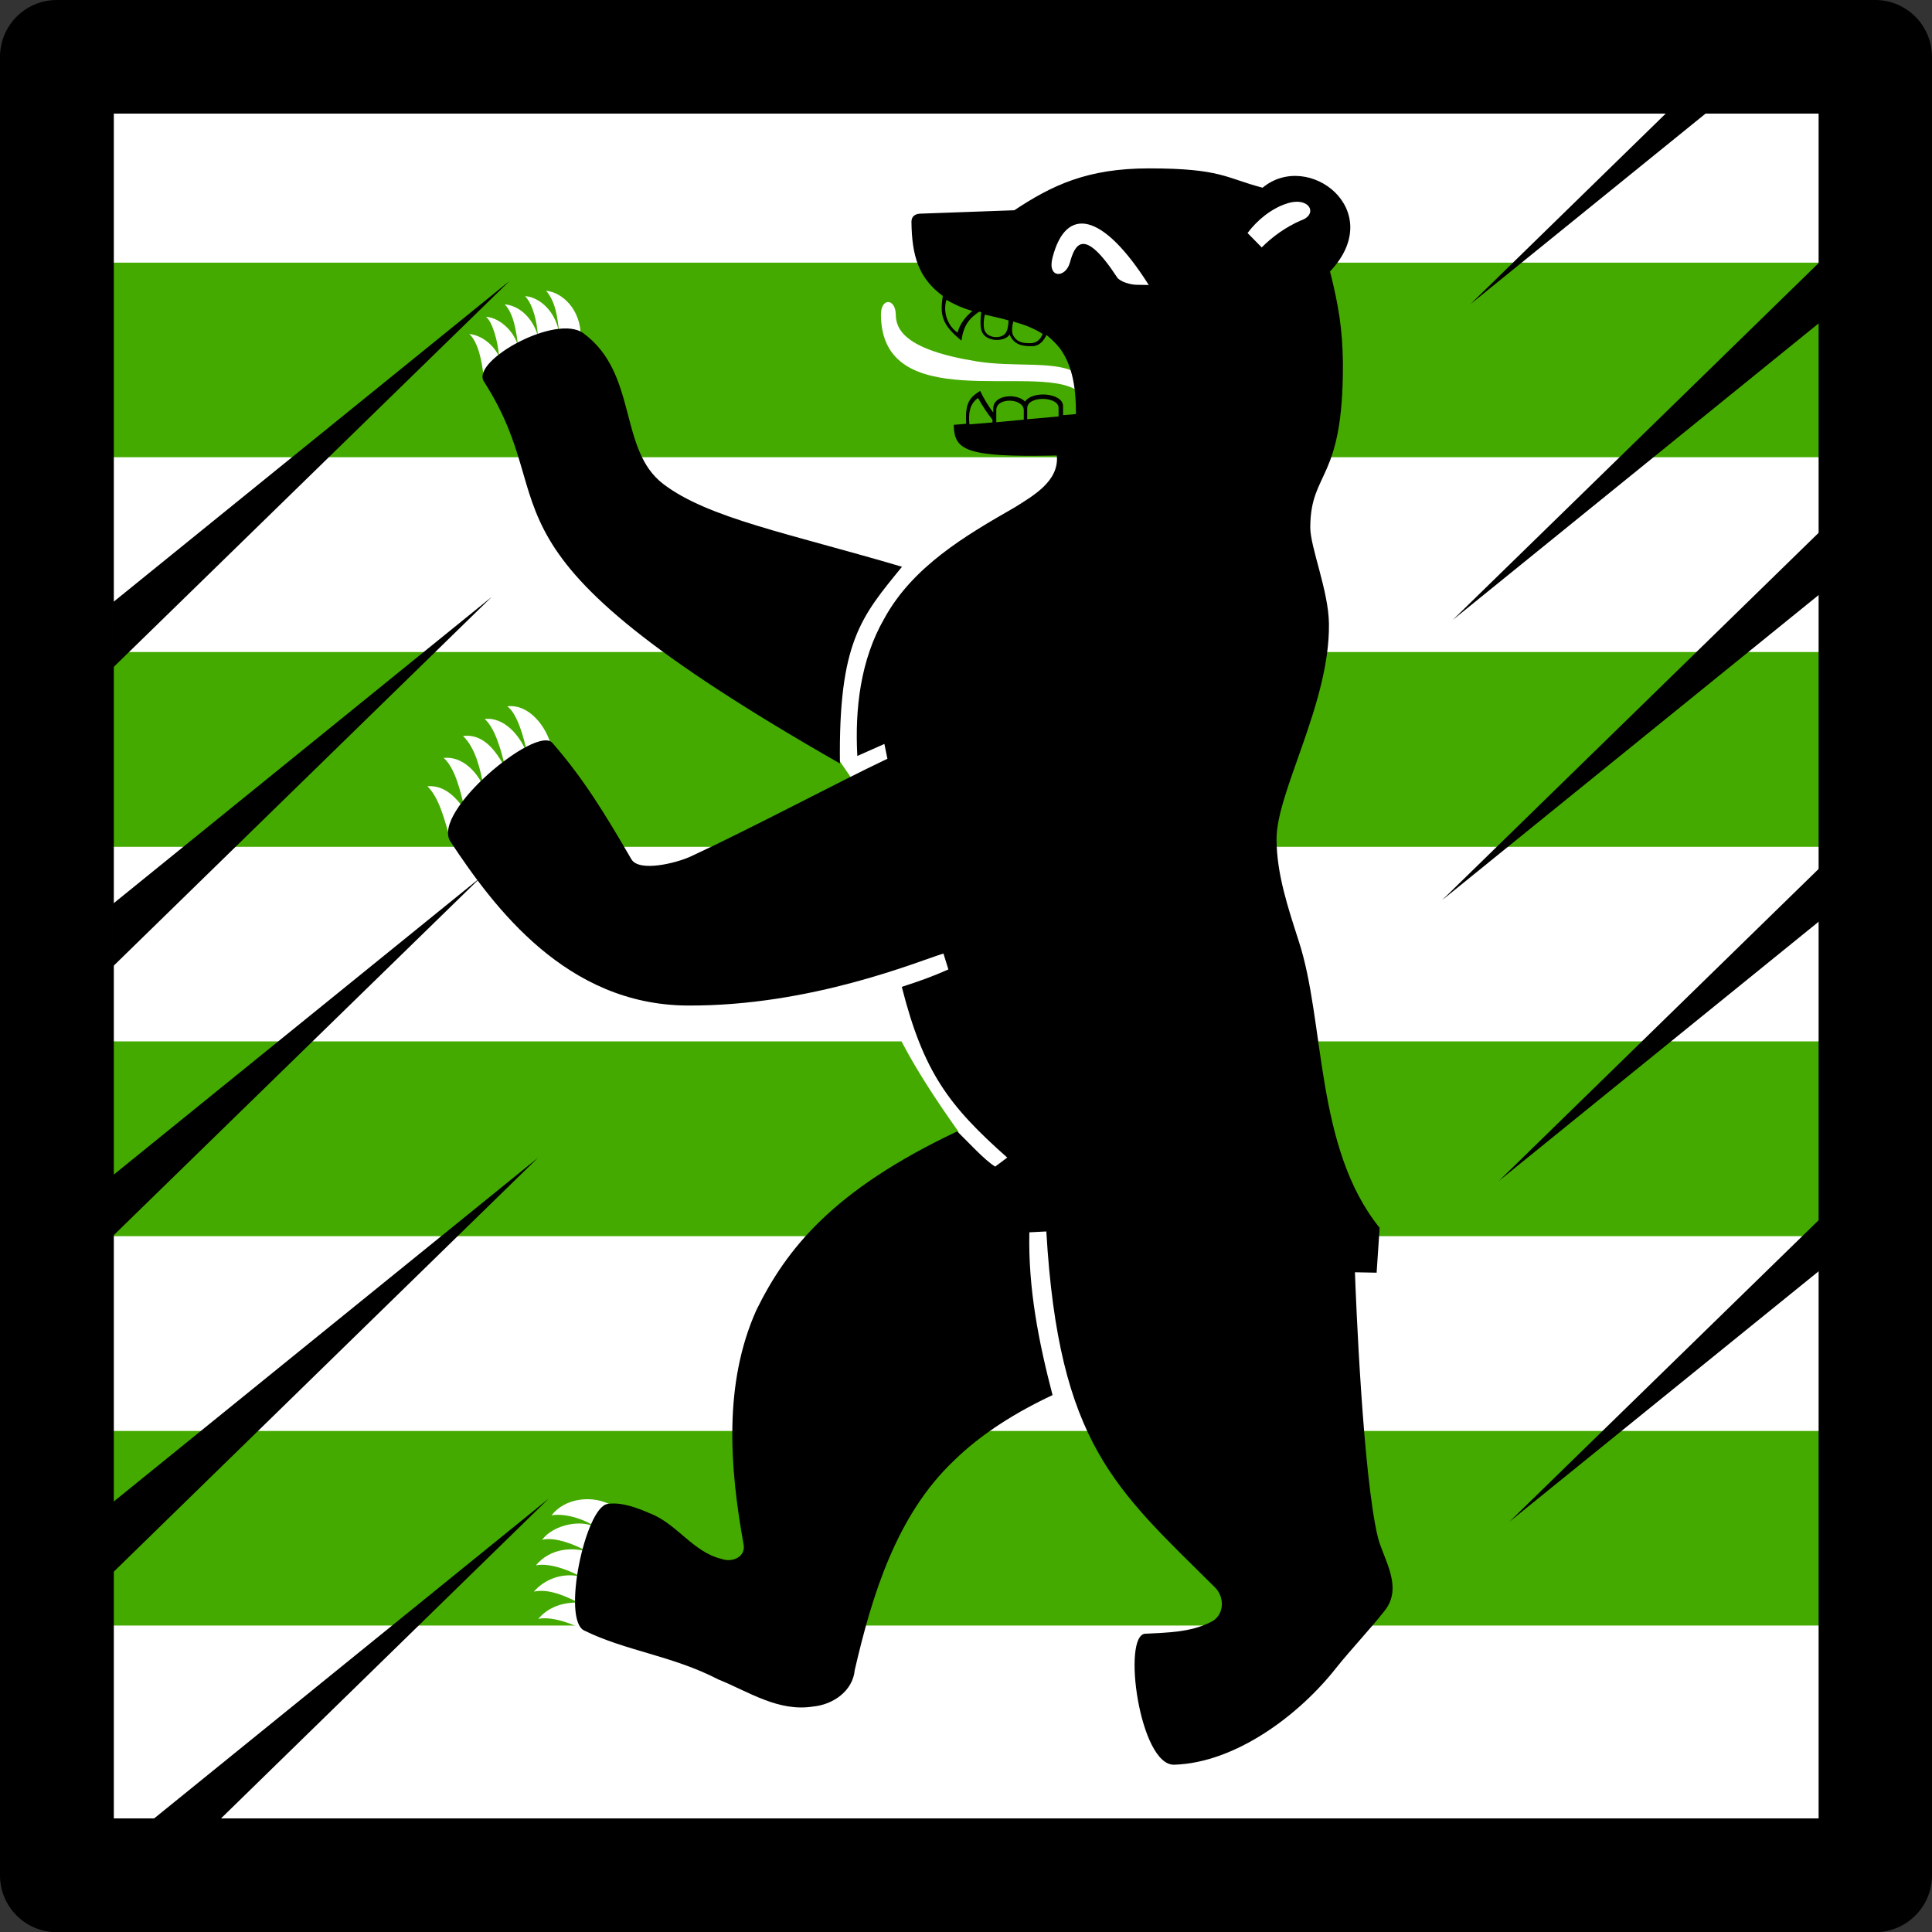 <svg xmlns="http://www.w3.org/2000/svg" xmlns:svg="http://www.w3.org/2000/svg" id="svg44409" width="34" height="34" version="1.1" viewBox="0 0 8.996 8.996"><rect x="0" y="0" width="8.996" height="8.996" fill="#333333" stroke="none"/><g id="layer1" transform="translate(-32.403,-90.442)"><path id="path1694-1-0" fill="#cc0" fill-rule="evenodd" stroke="none" d="m 32.668,99.173 v -8.467 h 8.467 v 8.467 h -8.467" style="fill:#fff;fill-opacity:1;stroke-width:.265"/><path id="path1694-1-0-7" style="fill:#4a0;fill-opacity:1;stroke-width:.265" d="m 32.75,91.665 v 0.906 h 8.467 v -0.906 z m 0,1.813 v 0.907 h 8.467 v -0.907 z m 0,1.813 v 0.907 h 8.467 v -0.907 z m 0,1.814 v 0.906 h 8.467 v -0.906 z"/><path style="color:#000;fill:#000;fill-opacity:1;stroke-width:.265;stroke-linecap:round;stroke-linejoin:round;-inkscape-stroke:none" id="path424-2" d="m 32.668,90.442 a 0.265,0.265 0 0 0 -0.265,0.265 v 8.467 a 0.265,0.265 0 0 0 0.265,0.265 h 8.467 A 0.265,0.265 0 0 0 41.399,99.173 V 90.706 A 0.265,0.265 0 0 0 41.134,90.442 Z m 0.265,0.529 h 7.938 v 7.938 h -7.938 z"/><path id="path35964" fill="#f33b1d" d="M 37.404,92.172 C 37.303,92.123 37.121,92.152 36.953,92.125 36.615,92.071 36.574,91.975 36.574,91.905 c -0.002,-0.074 -0.069,-0.078 -0.069,0.002 0.002,0.469 0.708,0.229 0.908,0.35 m -2.306,-0.246 c 0.002,-0.126 -0.085,-0.208 -0.161,-0.215 0.045,0.052 0.054,0.128 0.061,0.202 -0.014,-0.105 -0.092,-0.173 -0.159,-0.177 0.036,0.038 0.056,0.116 0.06,0.191 -0.011,-0.058 -0.065,-0.144 -0.155,-0.153 0.042,0.043 0.054,0.125 0.063,0.199 -0.013,-0.063 -0.078,-0.135 -0.15,-0.141 0.031,0.025 0.056,0.117 0.061,0.188 -0.009,-0.029 -0.06,-0.099 -0.139,-0.108 0.042,0.038 0.06,0.13 0.067,0.202 m 0.316,1.723 c -0.022,-0.099 -0.108,-0.204 -0.206,-0.191 0.045,0.031 0.079,0.146 0.092,0.22 -0.031,-0.083 -0.107,-0.172 -0.197,-0.161 0.049,0.043 0.078,0.15 0.096,0.229 -0.049,-0.092 -0.108,-0.161 -0.197,-0.15 0.06,0.058 0.081,0.159 0.096,0.237 -0.029,-0.065 -0.096,-0.144 -0.186,-0.135 0.056,0.051 0.079,0.161 0.099,0.242 -0.036,-0.049 -0.09,-0.117 -0.175,-0.11 0.056,0.054 0.081,0.161 0.105,0.242 m 0.762,3.111 c -0.096,-0.058 -0.228,-0.038 -0.289,0.042 0.069,-0.013 0.17,0.025 0.209,0.058 -0.065,-0.042 -0.2,-0.016 -0.253,0.056 0.061,-0.016 0.161,0.025 0.213,0.056 -0.069,-0.023 -0.175,-0.018 -0.242,0.063 0.056,-0.013 0.148,0.018 0.208,0.052 -0.085,-0.02 -0.168,0.013 -0.217,0.07 0.074,-0.016 0.157,0.027 0.208,0.051 -0.096,-0.002 -0.153,0.036 -0.188,0.076 0.061,-0.013 0.155,0.02 0.224,0.056 m 2.638,0.014 c -0.125,-0.016 -0.228,0.06 -0.258,0.148 0.034,-0.027 0.143,-0.043 0.213,-0.022 -0.098,-0.005 -0.195,0.074 -0.215,0.146 0.04,-0.033 0.166,-0.042 0.213,-0.022 -0.088,0.004 -0.173,0.07 -0.199,0.144 0.042,-0.027 0.157,-0.038 0.222,-0.022 -0.096,0.014 -0.164,0.083 -0.186,0.146 0.058,-0.038 0.134,-0.034 0.228,-0.029 -0.098,0.036 -0.13,0.078 -0.163,0.143 0.054,-0.034 0.15,-0.036 0.244,-0.029" style="fill:#fff;fill-opacity:1;stroke-width:.002"/><path id="path40959" style="fill:#fff;fill-opacity:1;stroke:none;stroke-width:.132;stroke-dashoffset:14.7" d="m 37.552,91.442 a 0.333,0.234 0 0 0 -0.333,0.234 0.333,0.234 0 0 0 0.333,0.234 0.333,0.234 0 0 0 0.333,-0.234 0.333,0.234 0 0 0 -0.333,-0.234 z m -0.312,1.612 -0.634,0.022 c -0.574,0.251 -0.55,0.57 -0.289,0.916 l 0.27,0.393 z m -0.256,1.129 -0.547,0.502 c 0.09,0.289 -0.049,0.353 0.426,1.022 l 0.444,1.228 0.44,-0.016 z"/><path id="path35966" d="m 37.126,91.421 -0.441,0.016 c -0.022,0.002 -0.038,0.013 -0.038,0.038 0.002,0.159 0.033,0.262 0.146,0.345 -0.014,0.088 -0.005,0.134 0.087,0.208 0.009,-0.072 0.038,-0.105 0.083,-0.135 0.004,0.002 0.007,0.002 0.009,0.004 -0.005,0.033 -0.005,0.067 0.002,0.087 0.018,0.051 0.107,0.052 0.13,0.016 0.022,0.052 0.067,0.054 0.103,0.054 0.038,0 0.056,-0.027 0.069,-0.052 0.022,0.018 0.043,0.038 0.063,0.063 0.063,0.087 0.074,0.199 0.074,0.305 -0.02,0.002 -0.04,0.004 -0.06,0.005 v -0.043 c -0.002,-0.061 -0.144,-0.072 -0.177,-0.02 -0.036,-0.04 -0.148,-0.033 -0.148,0.031 v 0.02 c -0.025,-0.033 -0.045,-0.067 -0.061,-0.101 -0.045,0.029 -0.072,0.051 -0.065,0.153 -0.02,0.002 -0.04,0.004 -0.058,0.005 0.002,0.119 0.054,0.152 0.48,0.143 0.011,0.119 -0.108,0.186 -0.197,0.242 -0.231,0.132 -0.475,0.276 -0.607,0.518 -0.11,0.191 -0.137,0.419 -0.125,0.639 l 0.126,-0.056 0.014,0.069 c -0.228,0.108 -0.643,0.329 -0.916,0.455 -0.067,0.031 -0.24,0.074 -0.276,0.013 -0.125,-0.215 -0.224,-0.377 -0.368,-0.542 -0.074,-0.085 -0.565,0.321 -0.475,0.459 0.206,0.312 0.542,0.76 1.102,0.764 0.58,0.004 1.083,-0.209 1.194,-0.242 l 0.023,0.074 c -0.074,0.033 -0.139,0.056 -0.217,0.081 0.101,0.397 0.218,0.553 0.491,0.795 l -0.056,0.042 c -0.049,-0.029 -0.132,-0.121 -0.177,-0.164 -0.58,0.274 -0.796,0.549 -0.935,0.832 -0.153,0.341 -0.125,0.73 -0.06,1.089 0.013,0.06 -0.052,0.088 -0.101,0.07 -0.134,-0.031 -0.208,-0.164 -0.336,-0.213 -0.058,-0.025 -0.134,-0.054 -0.197,-0.043 -0.103,0.018 -0.213,0.538 -0.108,0.589 0.195,0.096 0.408,0.116 0.625,0.228 0.143,0.058 0.28,0.152 0.442,0.126 0.092,-0.009 0.184,-0.072 0.193,-0.17 0.081,-0.35 0.195,-0.722 0.462,-0.975 0.128,-0.126 0.294,-0.228 0.459,-0.305 -0.065,-0.249 -0.114,-0.498 -0.108,-0.758 l 0.079,-0.004 c 0.058,0.99 0.321,1.197 0.786,1.658 0.047,0.047 0.043,0.135 -0.025,0.163 -0.09,0.045 -0.197,0.047 -0.3,0.052 -0.11,0.005 -0.027,0.616 0.135,0.61 0.285,-0.009 0.581,-0.231 0.753,-0.45 0.072,-0.09 0.159,-0.181 0.228,-0.269 0.085,-0.11 -0.007,-0.238 -0.033,-0.339 -0.07,-0.289 -0.103,-1.12 -0.107,-1.235 l 0.101,0.002 0.014,-0.209 c -0.302,-0.374 -0.253,-0.959 -0.377,-1.336 -0.049,-0.153 -0.103,-0.312 -0.103,-0.475 0,-0.22 0.249,-0.634 0.244,-1.002 -0.002,-0.155 -0.088,-0.358 -0.087,-0.45 0.002,-0.267 0.155,-0.209 0.152,-0.766 -0.002,-0.153 -0.02,-0.267 -0.06,-0.424 0.269,-0.284 -0.101,-0.567 -0.314,-0.39 -0.172,-0.045 -0.193,-0.09 -0.529,-0.09 -0.287,0 -0.451,0.078 -0.63,0.197 m -0.52,1.658 c -0.19,0.233 -0.296,0.35 -0.289,0.916 -1.79,-1.022 -1.266,-1.168 -1.658,-1.779 -0.061,-0.096 0.338,-0.318 0.464,-0.224 0.255,0.188 0.161,0.542 0.372,0.702 0.209,0.159 0.583,0.229 1.111,0.385 m 1.092,-1.313 c -0.027,0 -0.076,-0.014 -0.09,-0.034 -0.157,-0.24 -0.197,-0.153 -0.22,-0.07 -0.02,0.074 -0.107,0.076 -0.081,-0.023 0.063,-0.244 0.235,-0.209 0.448,0.128 m 0.46,-0.242 c 0.043,-0.058 0.11,-0.114 0.182,-0.137 0.107,-0.036 0.15,0.051 0.065,0.079 -0.07,0.031 -0.13,0.074 -0.181,0.125 m -1.468,0.244 c 0.027,0.016 0.065,0.036 0.121,0.052 -0.031,0.025 -0.06,0.061 -0.069,0.101 -0.049,-0.034 -0.069,-0.098 -0.052,-0.153 m 0.289,0.096 c 0,0.023 -0.005,0.047 -0.013,0.058 -0.018,0.029 -0.085,0.027 -0.099,-0.013 -0.005,-0.016 -0.005,-0.045 0.002,-0.072 0.036,0.009 0.074,0.016 0.11,0.027 m 0.022,0.005 c 0.049,0.014 0.096,0.031 0.137,0.058 -0.009,0.022 -0.025,0.043 -0.058,0.043 -0.029,0 -0.061,-0.002 -0.079,-0.036 -0.009,-0.018 -0.005,-0.043 0,-0.065 m -0.204,0.479 c -0.005,-0.051 0,-0.094 0.04,-0.123 0.02,0.036 0.042,0.07 0.067,0.101 v 0.013 m 0.018,-9e-4 v -0.057 c 0,-0.06 0.126,-0.056 0.128,0 v 0.045 m 0.016,-0.002 v -0.051 c 0,-0.06 0.146,-0.056 0.146,-0.002 v 0.04" style="stroke-width:.002"/><path id="path1694-1-0-1" style="fill:#000;fill-opacity:1;stroke-width:.265" d="m 40.691,90.452 -1.441,1.406 1.735,-1.406 z m 0.708,0.7 -2.232,2.177 2.232,-1.809 z m -6.623,0.598 -1.844,1.494 v 0.304 z m 6.623,0.658 -2.282,2.226 2.282,-1.849 z m -6.706,0.813 -1.761,1.427 v 0.291 z m 6.706,0.752 -2.017,1.968 2.017,-1.635 z m -6.755,0.552 -1.712,1.387 v 0.282 z m 6.755,1.084 -1.968,1.919 1.968,-1.594 z m -6.491,0.224 -1.976,1.601 v 0.327 z m 0.05,1.587 -1.847,1.497 h 0.313 z"/></g></svg>